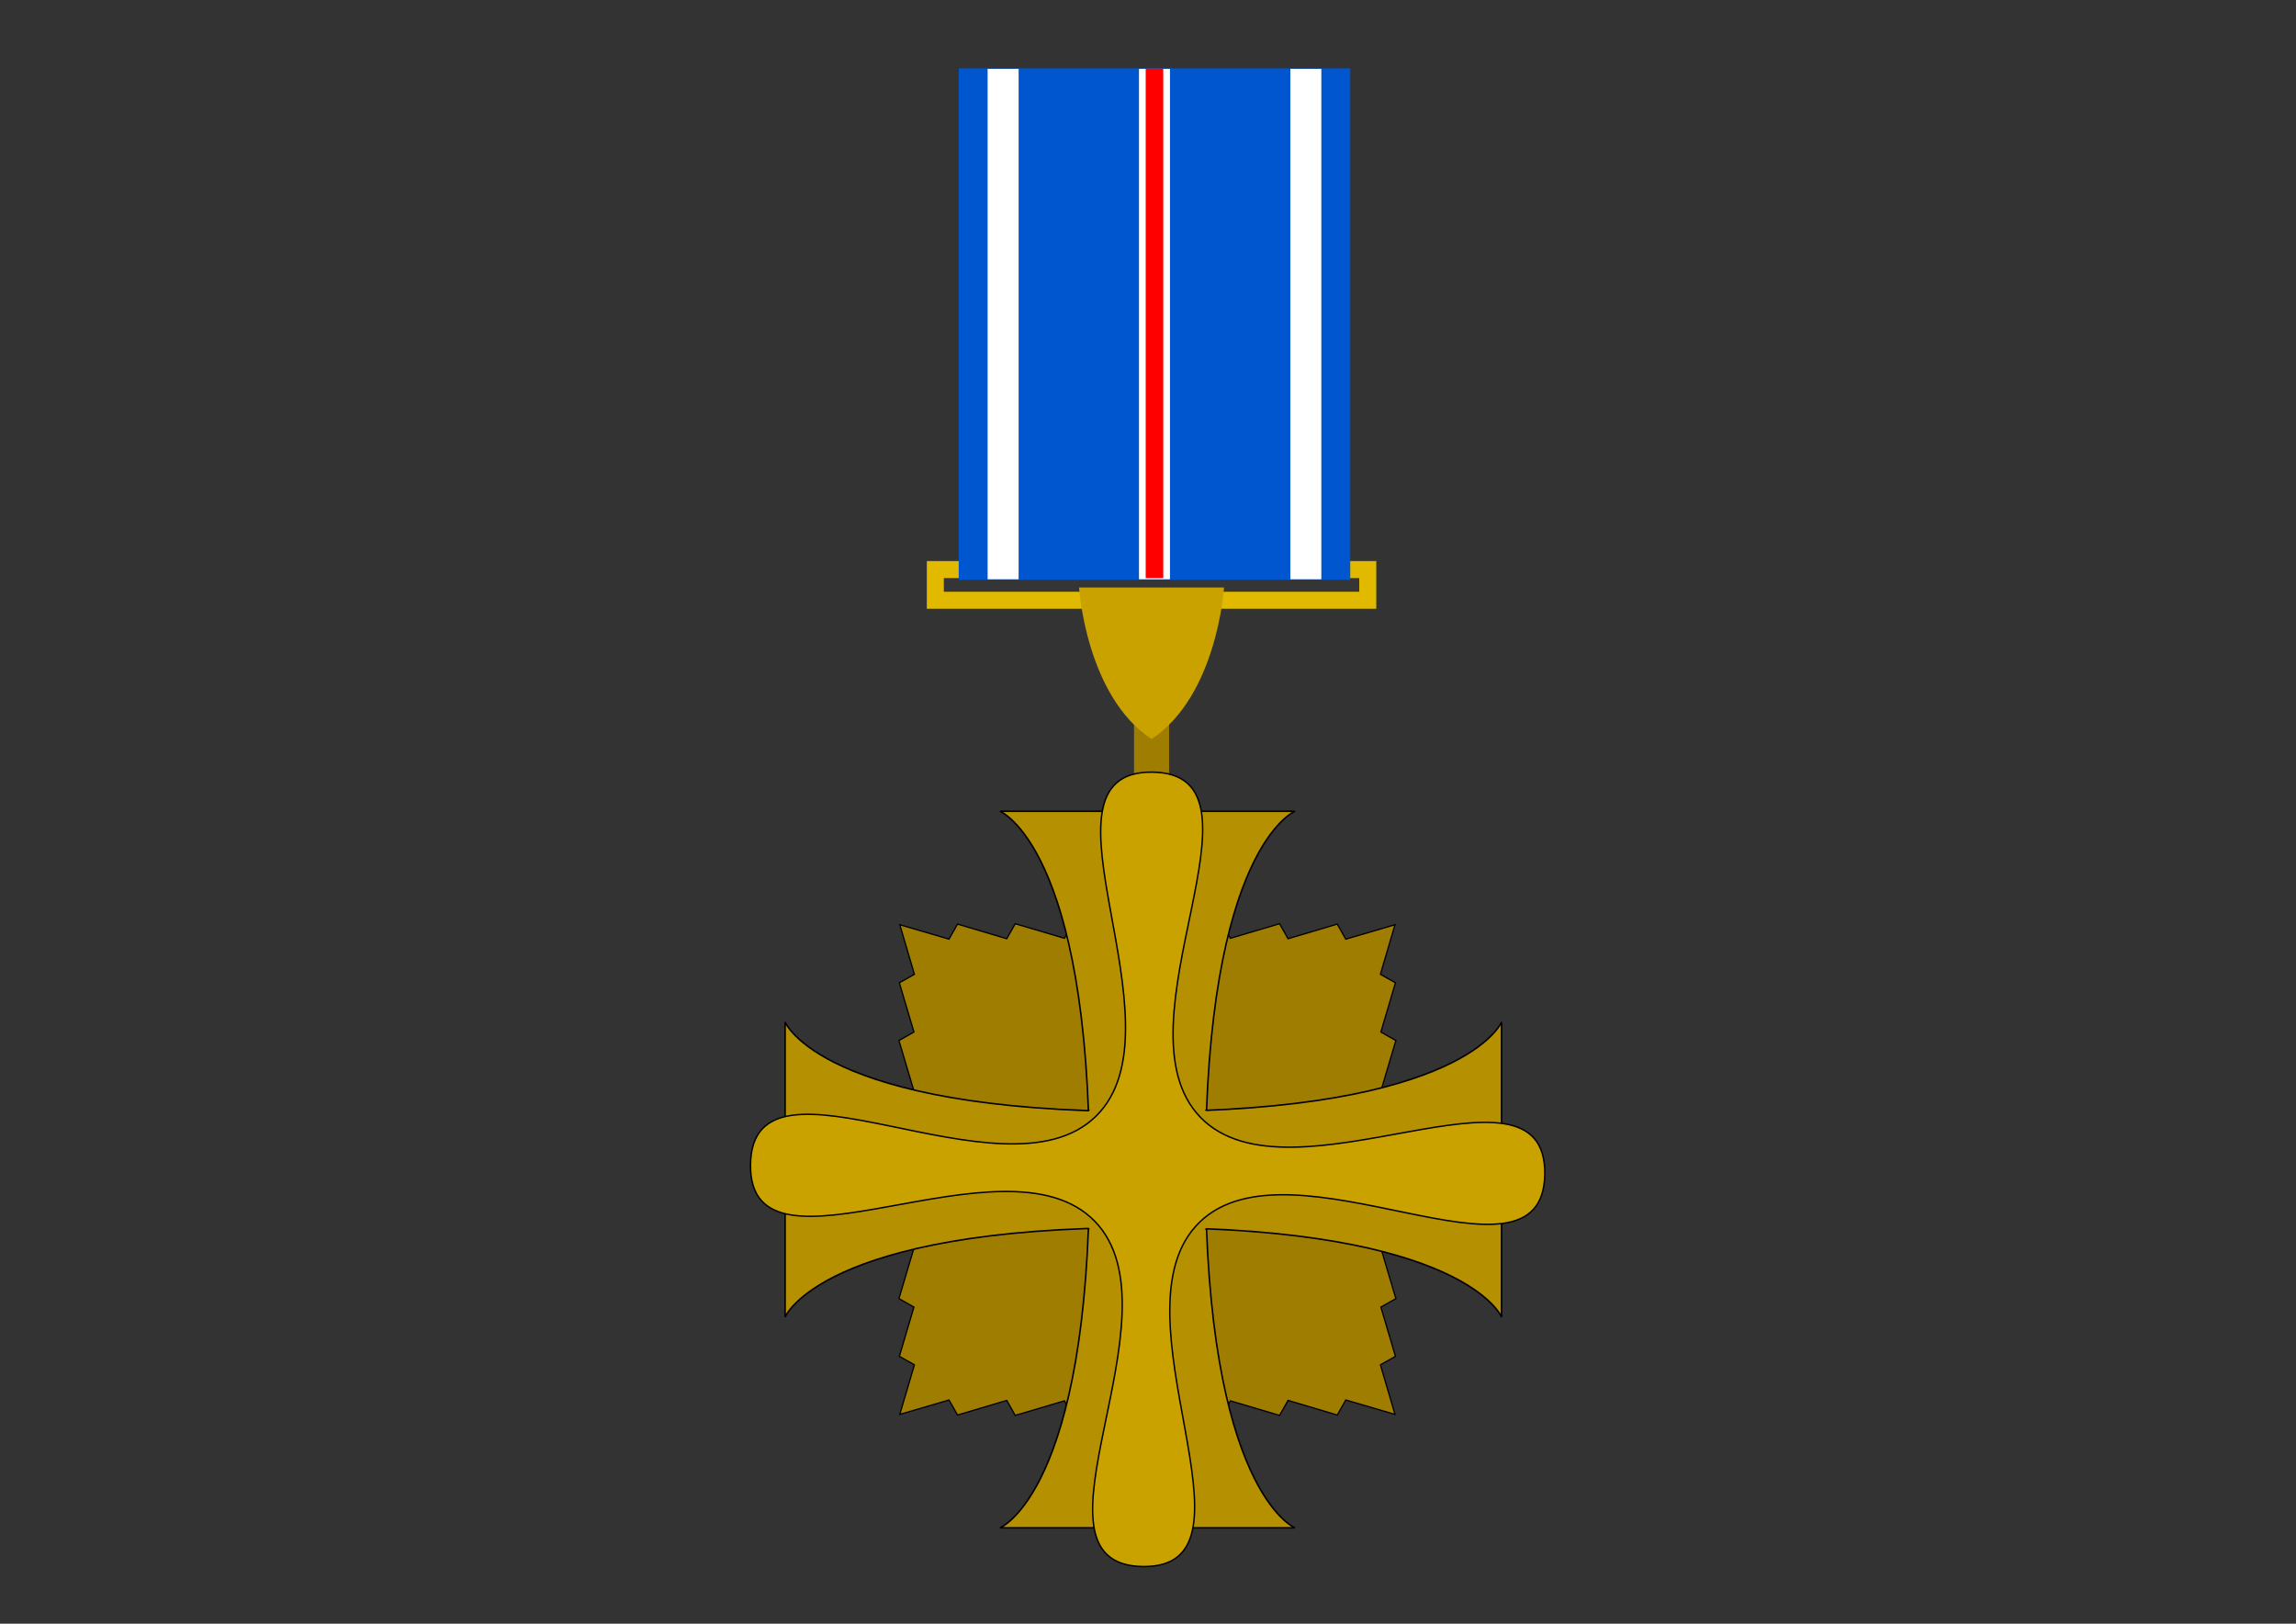 <?xml version="1.0" encoding="UTF-8" standalone="no"?>
<!-- Created with Inkscape (http://www.inkscape.org/) -->

<svg
   xmlns:dc="http://purl.org/dc/elements/1.1/"
   xmlns:cc="http://creativecommons.org/ns#"
   xmlns:rdf="http://www.w3.org/1999/02/22-rdf-syntax-ns#"
   xmlns:svg="http://www.w3.org/2000/svg"
   xmlns="http://www.w3.org/2000/svg"
   xmlns:sodipodi="http://sodipodi.sourceforge.net/DTD/sodipodi-0.dtd"
   xmlns:inkscape="http://www.inkscape.org/namespaces/inkscape"
   width="297mm"
   height="210mm"
   viewBox="0 0 297 210"
   version="1.1"
   id="svg8"
   inkscape:version="0.92.0 r"
   sodipodi:docname="dfc.svg">
  <rect x="0" y="0" width="297" height="210" fill="#333333" stroke="none"/>
  <defs
     id="defs2" />
  <sodipodi:namedview
     id="base"
     pagecolor="#9e9ca0"
     bordercolor="#666666"
     borderopacity="1.0"
     inkscape:pageopacity="0"
     inkscape:pageshadow="2"
     inkscape:zoom="0.98994949"
     inkscape:cx="953.0312"
     inkscape:cy="236.19252"
     inkscape:document-units="mm"
     inkscape:current-layer="layer1"
     showgrid="false"
     inkscape:snap-nodes="false"
     inkscape:window-width="1920"
     inkscape:window-height="1015"
     inkscape:window-x="0"
     inkscape:window-y="0"
     inkscape:window-maximized="1" />
  <g
     inkscape:label="Layer 1"
     inkscape:groupmode="layer"
     id="layer1"
     transform="translate(0,-87)">
    <rect
       style="fill:#fffffe;fill-opacity:0.01;fill-rule:evenodd;stroke:#e1ba00;stroke-width:2.2;stroke-miterlimit:4;stroke-dasharray:none;stroke-dashoffset:0;stroke-opacity:1"
       id="rect4510"
       width="55.94"
       height="3.969"
       x="120.989"
       y="160.664" />
    <g
       id="g4508"
       transform="translate(71.853,2.948)">
      <rect
         y="92.893"
         x="52.161"
         height="66.146"
         width="50.649"
         id="rect4485"
         style="fill:#0056ce;fill-opacity:1;fill-rule:evenodd;stroke:none;stroke-width:0.5;stroke-miterlimit:4;stroke-dasharray:none;stroke-dashoffset:0;stroke-opacity:1" />
      <rect
         y="92.958"
         x="55.901"
         height="66.016"
         width="4.009"
         id="rect4489"
         style="fill:#ffffff;fill-opacity:1;fill-rule:evenodd;stroke:none;stroke-width:0.5;stroke-miterlimit:4;stroke-dasharray:none;stroke-dashoffset:0;stroke-opacity:1" />
      <rect
         style="fill:#ffffff;fill-opacity:1;fill-rule:evenodd;stroke:none;stroke-width:0.5;stroke-miterlimit:4;stroke-dasharray:none;stroke-dashoffset:0;stroke-opacity:1"
         id="rect4491"
         width="4.009"
         height="66.016"
         x="95.06"
         y="92.958" />
      <rect
         style="fill:#ffffff;fill-opacity:1;fill-rule:evenodd;stroke:none;stroke-width:0.5;stroke-miterlimit:4;stroke-dasharray:none;stroke-dashoffset:0;stroke-opacity:1"
         id="rect4499"
         width="4.009"
         height="66.016"
         x="75.481"
         y="92.958" />
      <rect
         y="92.94"
         x="76.349"
         height="65.882"
         width="2.272"
         id="rect4501"
         style="fill:#ff0000;fill-opacity:1;fill-rule:evenodd;stroke:none;stroke-width:0.43;stroke-miterlimit:4;stroke-dasharray:none;stroke-dashoffset:0;stroke-opacity:1" />
    </g>
    <rect
       style="fill:#9f7d00;fill-opacity:1;fill-rule:evenodd;stroke:none;stroke-width:0.5;stroke-miterlimit:4;stroke-dasharray:none;stroke-dashoffset:0;stroke-opacity:1"
       id="rect4656"
       width="4.536"
       height="26.836"
       x="146.692"
       y="167.467" />
    <path
       inkscape:connector-curvature="0"
       id="path4514"
       d="m 139.583,162.982 c 0,0 0.871,13.984 9.376,19.603 8.505,-5.619 9.376,-19.603 9.376,-19.603 h -9.376 z"
       style="fill:#c9a200;fill-opacity:1;fill-rule:evenodd;stroke:#000000;stroke-width:0;stroke-linecap:butt;stroke-linejoin:miter;stroke-miterlimit:4;stroke-dasharray:none;stroke-opacity:1"
       sodipodi:nodetypes="ccccc" />
    <g
       id="g4748">
      <path
         style="fill:#9f7d00;fill-opacity:1;fill-rule:evenodd;stroke:#000000;stroke-width:0.163;stroke-linecap:butt;stroke-linejoin:miter;stroke-miterlimit:4;stroke-dasharray:none;stroke-opacity:1"
         d="m 180.678,236.527 -1.947,-1.115 1.885,-6.371 -1.946,-1.098 1.891,-6.369 -1.939,-1.095 1.885,-6.371 -1.946,-1.098 1.888,-6.41 -6.367,1.864 -1.098,-1.946 -6.369,1.891 -1.095,-1.939 -6.371,1.885 -1.098,-1.946 -6.356,1.861 h -6.556 l -6.347,-1.861 -1.098,1.946 -6.371,-1.885 -1.095,1.939 -6.369,-1.891 -1.098,1.946 -6.367,-1.864 1.888,6.41 -1.946,1.098 1.885,6.371 -1.939,1.095 1.891,6.369 -1.946,1.098 1.885,6.371 -1.929,1.091 v 3.51 l 1.929,1.103 -1.885,6.371 1.946,1.098 -1.891,6.369 1.939,1.095 -1.885,6.371 1.946,1.098 -1.888,6.41 6.367,-1.864 1.098,1.946 6.369,-1.891 1.095,1.939 6.371,-1.885 1.098,1.946 6.357,-1.883 h 6.566 l 6.337,1.883 1.098,-1.946 6.371,1.885 1.095,-1.939 6.369,1.891 1.098,-1.946 6.367,1.864 -1.888,-6.41 1.946,-1.098 -1.885,-6.371 1.939,-1.095 -1.891,-6.369 1.946,-1.098 -1.885,-6.371 1.947,-1.115 z"
         id="path4605"
         inkscape:connector-curvature="0"
         sodipodi:nodetypes="cccccccccccccccccccccccccccccccccccccccccccccccccccccccccccccccc" />
      <path
         sodipodi:nodetypes="ccccccccc"
         inkscape:connector-curvature="0"
         id="path4526"
         d="m 167.508,191.925 h -19.077 -19.077 c 0,0 11.58,4.666 11.58,46.339 0,41.673 -11.58,46.339 -11.58,46.339 h 19.077 19.077 c 0,0 -11.58,-4.666 -11.58,-46.339 0,-41.673 11.58,-46.339 11.58,-46.339 z"
         style="fill:#b59000;fill-opacity:1;fill-rule:evenodd;stroke:#000000;stroke-width:0.2;stroke-linecap:butt;stroke-linejoin:miter;stroke-miterlimit:4;stroke-dasharray:none;stroke-opacity:1" />
      <path
         style="fill:#b59000;fill-opacity:1;fill-rule:evenodd;stroke:#000000;stroke-width:0.2;stroke-linecap:butt;stroke-linejoin:miter;stroke-miterlimit:4;stroke-dasharray:none;stroke-opacity:1"
         d="m 194.235,257.342 v -19.077 -19.077 c 0,0 -4.666,11.58 -46.339,11.58 -41.673,0 -46.339,-11.58 -46.339,-11.58 v 19.077 19.077 c 0,0 4.666,-11.58 46.339,-11.58 41.673,0 46.339,11.58 46.339,11.58 z"
         id="path4532"
         inkscape:connector-curvature="0"
         sodipodi:nodetypes="ccccccccc" />
      <ellipse
         ry="11.528"
         rx="10.016"
         cy="238.264"
         cx="148.43"
         id="path4557"
         style="fill:#b59000;fill-opacity:1;fill-rule:evenodd;stroke:none;stroke-width:0.2;stroke-miterlimit:4;stroke-dasharray:none;stroke-dashoffset:0;stroke-opacity:1" />
      <path
         inkscape:transform-center-y="0.54441691"
         inkscape:transform-center-x="-0.31373738"
         transform="matrix(-1.162,0.019,-0.019,-1.162,342.635,353.643)"
         d="m 166.687,57.835 c 14.356,0.405 -5.117,28.086 4.747,38.523 9.864,10.437 38.599,-7.443 38.194,6.913 -0.405,14.356 -28.086,-5.117 -38.523,4.747 -10.437,9.864 7.443,38.599 -6.913,38.194 -14.356,-0.405 5.117,-28.086 -4.747,-38.523 -9.864,-10.437 -38.599,7.443 -38.194,-6.913 0.405,-14.356 28.086,5.117 38.523,-4.747 10.437,-9.864 -7.443,-38.599 6.913,-38.194 z"
         inkscape:randomized="0"
         inkscape:rounded="0.37"
         inkscape:flatsided="false"
         sodipodi:arg2="-0.75717854"
         sodipodi:arg1="-1.5425767"
         sodipodi:r2="8.24825"
         sodipodi:r1="44.206104"
         sodipodi:cy="102.02312"
         sodipodi:cx="165.43983"
         sodipodi:sides="4"
         id="path4516"
         style="fill:#c9a200;fill-opacity:1;fill-rule:evenodd;stroke:#000000;stroke-width:0.159;stroke-miterlimit:4;stroke-dasharray:none;stroke-dashoffset:0;stroke-opacity:1"
         sodipodi:type="star" />
    </g>
  </g>
</svg>
